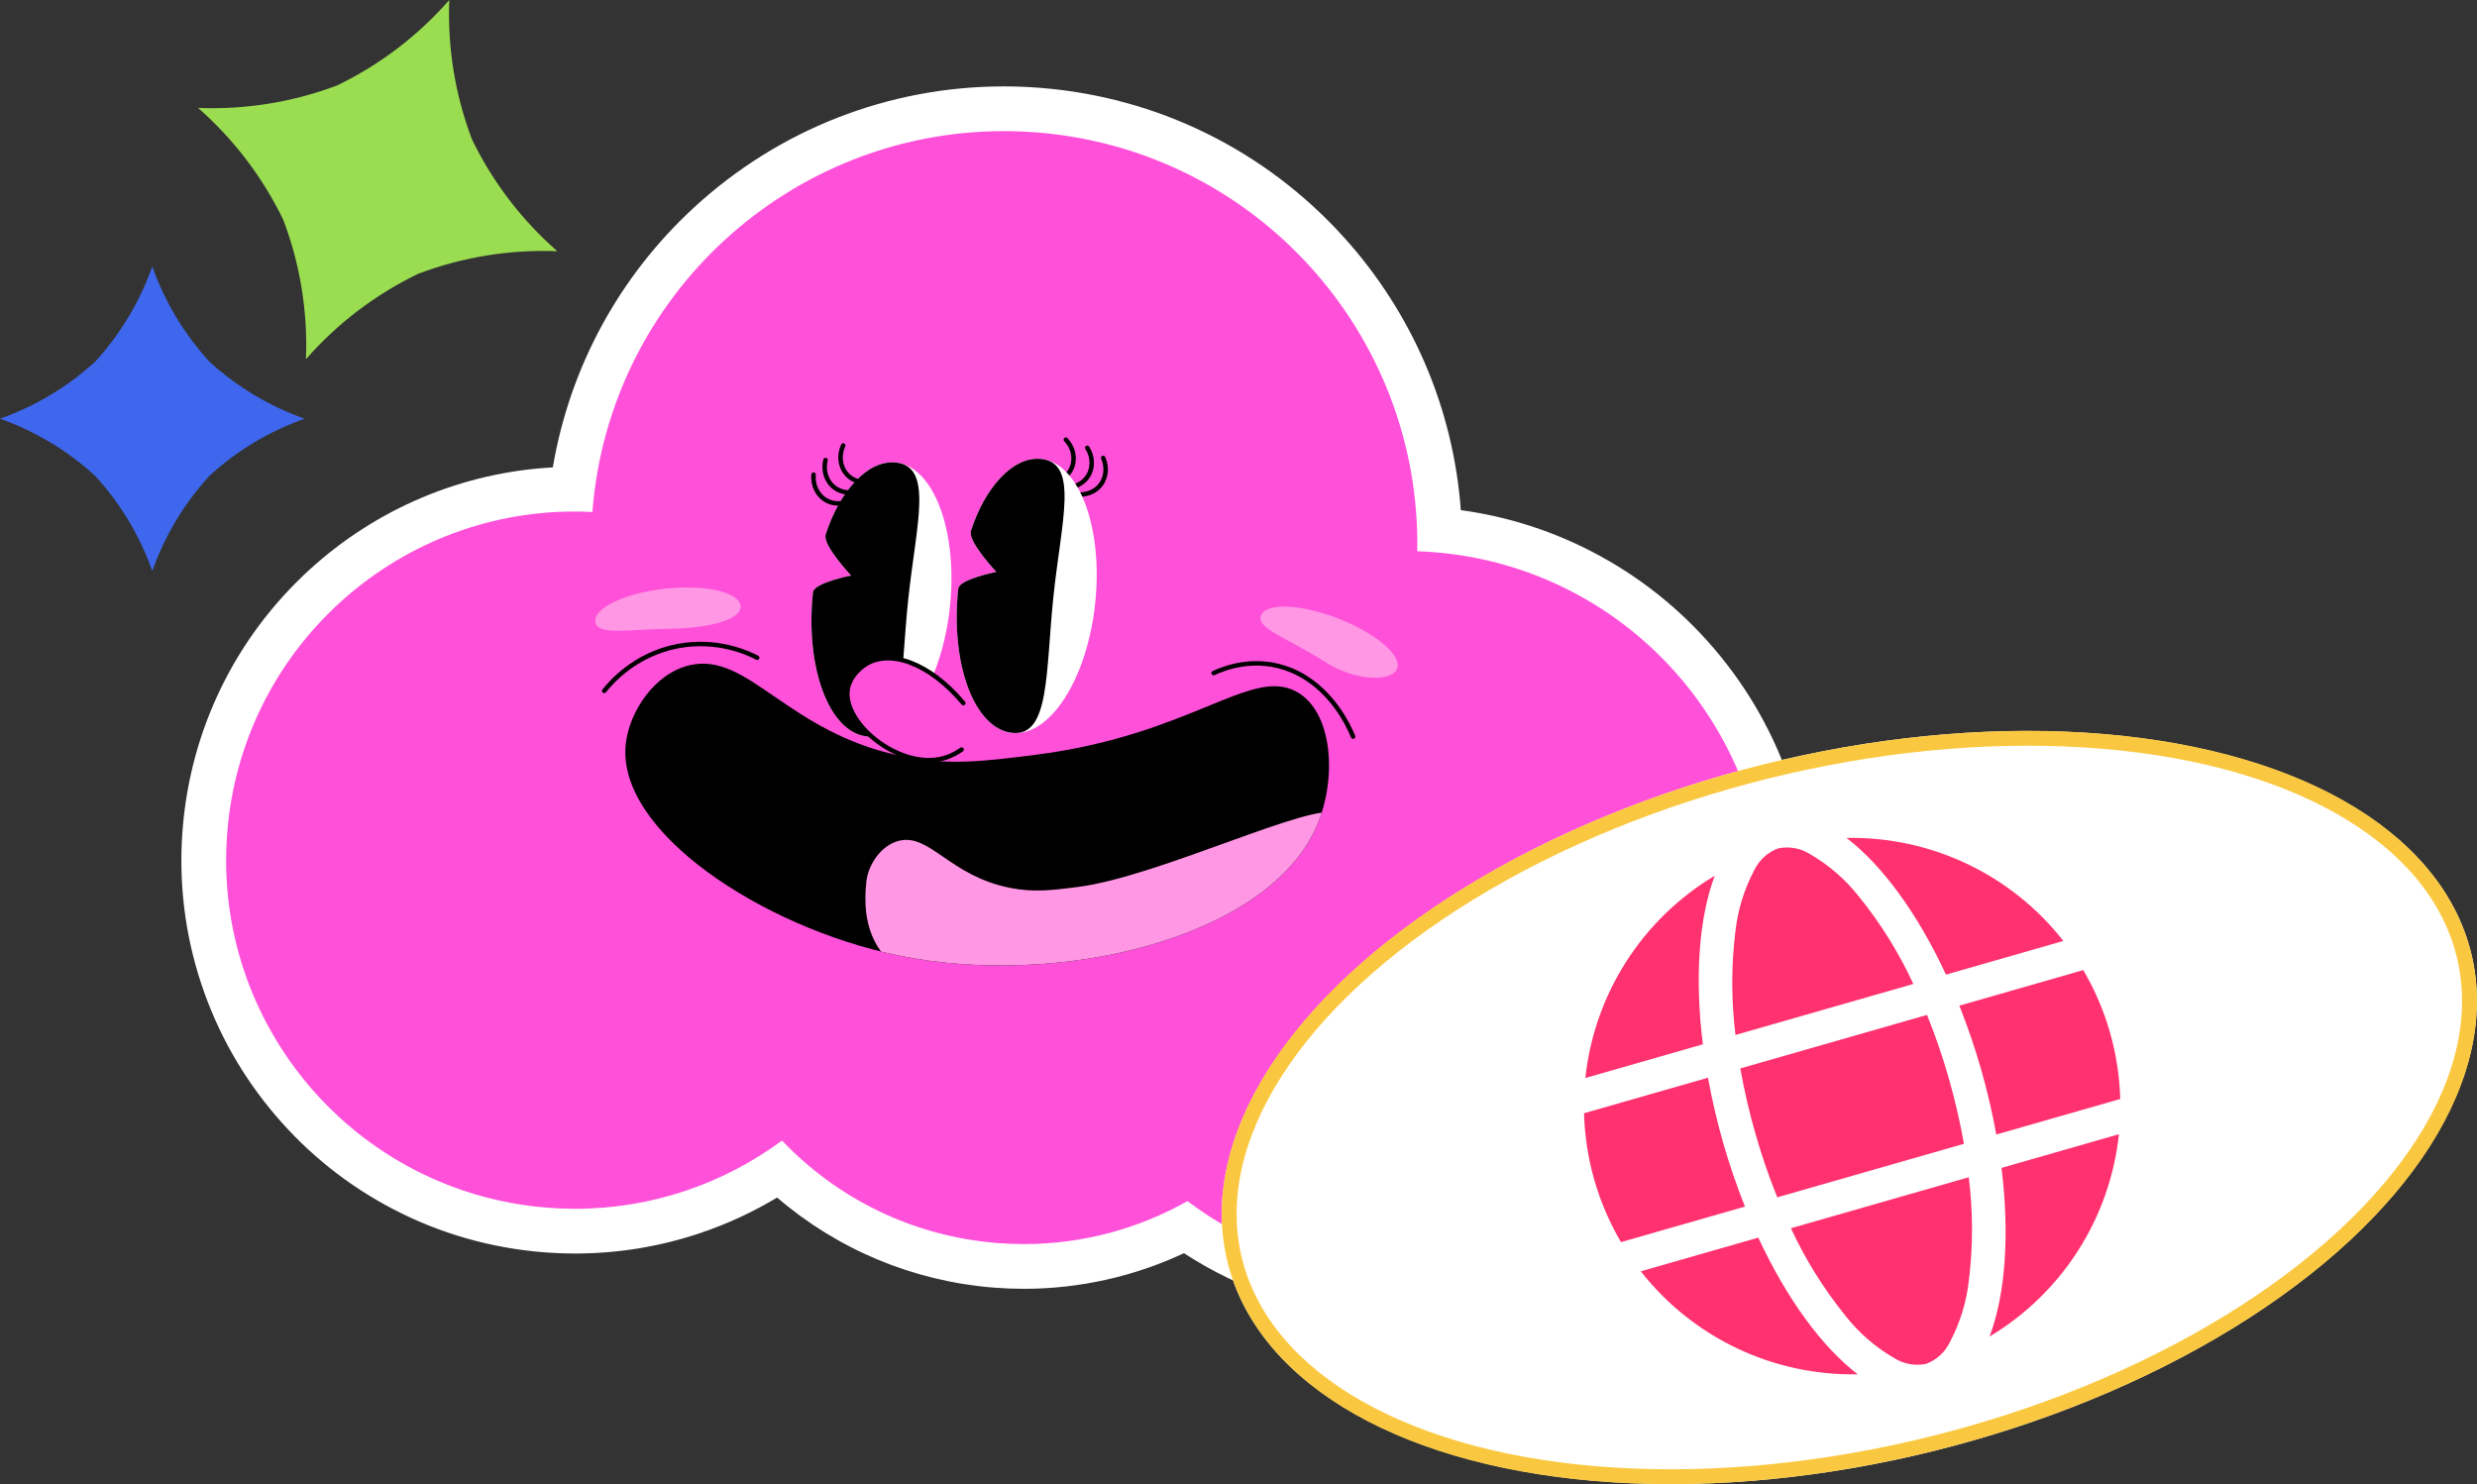 <?xml version="1.0" encoding="UTF-8"?>
<svg id="Calque_2" data-name="Calque 2" xmlns="http://www.w3.org/2000/svg" xmlns:xlink="http://www.w3.org/1999/xlink" viewBox="0 0 1155.792 692.672">
  <rect x="0" y="0" width="1155.792" height="692.672" fill="#333333" stroke="none"/>
  <defs>
    <style>
      .cls-1, .cls-2, .cls-3, .cls-4 {
        fill: none;
      }

      .cls-5 {
        fill: #fff;
      }

      .cls-6 {
        fill: #ff316f;
      }

      .cls-7, .cls-8 {
        fill: #ff50da;
      }

      .cls-9 {
        fill: #ff97e4;
      }

      .cls-10 {
        fill: #9bdd50;
      }

      .cls-11 {
        fill: #3e67ed;
      }

      .cls-8, .cls-3 {
        stroke: #000;
        stroke-linecap: round;
        stroke-miterlimit: 10;
        stroke-width: 2.087px;
      }

      .cls-2 {
        stroke: #fac840;
        stroke-miterlimit: 4;
        stroke-width: 6.952px;
      }

      .cls-4 {
        clip-path: url(#clippath);
      }
    </style>
    <clipPath id="clippath">
      <path class="cls-1" d="m421.613,353.043c-54.325-10.836-72.237-49.052-99.832-42.599-16.548,3.869-28.083,21.815-29.775,36.514-4.725,41.046,63.947,85.897,126.98,98.892,74.842,15.429,172.295-7.754,195.286-60.096,9.871-22.473,7.65-54.043-9.633-63.138-21.325-11.223-49.045,20.472-121.725,29.668-23.26,2.943-39.842,5.041-61.301.761Z"/>
    </clipPath>
  </defs>
  <g id="Composistions">
    <g id="cloud-globe">
      <g id="cloud">
        <g>
          <path class="cls-7" d="m655.899,604.968c-4.711,0-9.492-.188-14.21-.559-31.912-2.507-62.335-13.402-88.412-31.601-23.289,11.931-49.239,18.209-75.471,18.21-4.371,0-8.808-.174-13.187-.518-37.911-2.978-73.4-18.753-100.889-44.672-28.361,18.818-61.131,28.718-95.332,28.719-4.552,0-9.173-.181-13.734-.54-95.173-7.476-166.52-90.988-159.043-186.161,3.434-43.711,23.083-84.126,55.331-113.801,31.817-29.279,72.996-45.509,116.054-45.764,6.049-47.585,28.518-91.215,63.931-123.806,37.641-34.642,86.446-53.72,137.423-53.72,5.345,0,10.769.213,16.123.634,103.583,8.137,184.014,93.324,187.195,196.049,97.497,8.702,170.29,94.613,162.606,192.432-3.552,45.224-23.882,87.04-57.244,117.743-33.182,30.538-76.204,47.355-121.141,47.355Z"/>
          <path class="cls-5" d="m468.36,61.192c5.066,0,10.168.198,15.305.602,102.171,8.026,179.454,94.333,177.642,195.459,2.523.081,5.066.228,7.619.429,92.872,7.295,162.248,88.5,154.952,181.372-6.942,88.377-80.816,155.479-167.979,155.479-4.433,0-8.898-.173-13.393-.526-33.301-2.616-63.589-14.745-88.403-33.494-22.67,12.821-48.769,20.07-76.299,20.07-4.094,0-8.217-.16-12.368-.486-39.84-3.13-74.997-20.987-100.538-47.826-27.169,20.085-60.673,31.841-96.499,31.841-4.276,0-8.582-.167-12.917-.508-89.577-7.037-156.492-85.361-149.456-174.938,6.696-85.237,77.948-149.948,162.01-149.948,2.777,0,5.56.07,8.364.213l.005-.065c7.933-100.993,92.349-177.669,191.955-177.671m0-20.874h0c-53.603,0-104.917,20.059-144.49,56.478-35.045,32.252-58.033,74.784-65.912,121.321-42.38,2.322-82.559,19.247-114.074,48.249-34.192,31.465-55.027,74.317-58.668,120.663-1.94,24.696,1.019,49.045,8.794,72.371,7.506,22.519,19.162,43.125,34.643,61.245,15.481,18.12,34.014,32.85,55.084,43.781,21.825,11.322,45.414,18.047,70.11,19.986,4.832.38,9.728.572,14.552.572,19.833,0,39.392-3.187,58.133-9.472,12.618-4.231,24.698-9.807,36.085-16.646,28.287,24.312,63.618,39.088,101.185,42.04,4.649.365,9.36.55,14.003.55,25.807,0,51.355-5.716,74.645-16.621,26.422,17.182,56.728,27.49,88.422,29.98,4.989.392,10.045.59,15.028.59,47.562,0,93.094-17.797,128.208-50.112,35.307-32.493,56.822-76.746,60.581-124.605,2.003-25.501-1.052-50.645-9.08-74.729-7.751-23.253-19.786-44.53-35.772-63.241-15.985-18.711-35.123-33.921-56.88-45.208-19.251-9.987-39.83-16.509-61.318-19.447-3.464-47.234-22.509-91.897-54.68-127.456-36.738-40.606-87.047-65.332-141.659-69.623-5.624-.442-11.323-.666-16.94-.666h0Z"/>
        </g>
        <g>
          <path class="cls-9" d="m345.535,282.775c.71,6.491-15.013,10.409-33.221,10.675-18.825.275-33.844,3.23-34.554-3.26-.71-6.49,13.886-13.412,32.601-15.46,18.715-2.048,34.463,1.554,35.173,8.045Z"/>
          <path class="cls-9" d="m651.895,312.012c-2.368,6.085-19.02,6.424-34.569-3.677-15.789-10.256-31.334-14.97-28.966-21.055,2.368-6.085,18.511-5.481,36.056,1.349,17.545,6.829,29.847,17.298,27.479,23.383Z"/>
          <path class="cls-3" d="m281.936,322.408c2.833-3.579,14.163-17.03,34.338-20.872,18.388-3.501,32.691,3.157,37.031,5.386"/>
          <path class="cls-3" d="m631.375,343.753c-2.019-4.854-10.258-23.195-28.756-30.911-16.86-7.033-31.761-.867-36.322,1.263"/>
          <path d="m421.613,353.043c-54.325-10.836-72.237-49.052-99.832-42.599-16.548,3.869-28.083,21.815-29.775,36.514-4.725,41.046,63.947,85.897,126.98,98.892,74.842,15.429,172.295-7.754,195.286-60.096,9.871-22.473,7.65-54.043-9.633-63.138-21.325-11.223-49.045,20.472-121.725,29.668-23.26,2.943-39.842,5.041-61.301.761Z"/>
          <g class="cls-4">
            <path class="cls-9" d="m471.236,414.333c-28.066-5.598-37.319-25.341-51.576-22.008-8.549,1.999-14.508,11.27-15.382,18.864-2.441,21.205,3.586,42.539,36.151,49.252,38.665,7.971,147.298-10.385,159.176-37.426,5.1-11.61,33.191-38.748,24.262-43.447-11.017-5.798-83.413,29.622-120.961,34.372-12.017,1.52-20.583,2.604-31.669.393Z"/>
          </g>
          <g>
            <g>
              <path id="Tracé_43" data-name="Tracé 43" class="cls-5" d="m418.05,215.856c17.638,1.861,28.927,31.989,25.203,67.278-3.724,35.289-21.053,62.397-38.69,60.536s-28.942-31.976-25.217-67.28c.466-4.42,17.797-7.824,17.797-7.824,0,0-13.475-14.235-11.867-19.157,6.472-20.05,19.528-34.951,32.774-33.553Z"/>
              <path id="Tracé_46" data-name="Tracé 46" d="m418.05,215.863c17.638,1.861,9.459,28.617,5.735,63.907-3.724,35.289-1.586,65.768-19.223,63.907s-28.942-31.976-25.217-67.28c.466-4.42,17.797-7.824,17.797-7.824,0,0-13.475-14.235-11.867-19.157,6.472-20.05,19.528-34.951,32.774-33.553Z"/>
            </g>
            <path class="cls-3" d="m379.641,221.503c-.508,5.181,2.004,10.015,6.307,12.21,4.642,2.369,9.349.638,10.117.342"/>
            <path class="cls-3" d="m385.198,214.679c-1.283,5.045.473,10.202,4.396,13.021,4.232,3.041,9.147,2.039,9.95,1.862"/>
            <path class="cls-3" d="m393.472,207.89c-2.23,4.704-1.498,10.103,1.809,13.623,3.568,3.798,8.583,3.76,9.406,3.741"/>
          </g>
          <path class="cls-3" d="m497.336,205.172c3.604,3.757,4.618,9.109,2.595,13.496-2.183,4.732-6.952,6.283-7.739,6.526"/>
          <path class="cls-3" d="m514.764,213.707c2.122,4.754,1.268,10.134-2.119,13.579-3.654,3.716-8.667,3.564-9.489,3.526"/>
          <path class="cls-3" d="m507.334,208.993c2.814,4.38,2.78,9.828-.05,13.743-3.052,4.224-8.031,4.829-8.85,4.915"/>
          <g>
            <path id="Tracé_43-2" data-name="Tracé 43" class="cls-5" d="m485.831,214.187c17.638,1.861,28.927,31.989,25.203,67.278-3.724,35.289-21.053,62.397-38.69,60.536-17.638-1.861-28.942-31.976-25.217-67.28.466-4.42,17.797-7.824,17.797-7.824,0,0-13.475-14.235-11.867-19.157,6.472-20.05,19.528-34.951,32.774-33.553Z"/>
            <path id="Tracé_46-2" data-name="Tracé 46" d="m485.831,214.194c17.638,1.861,9.459,28.617,5.735,63.907-3.724,35.289-1.586,65.768-19.223,63.907-17.638-1.861-28.942-31.976-25.217-67.28.466-4.42,17.797-7.824,17.797-7.824,0,0-13.475-14.235-11.867-19.157,6.472-20.05,19.528-34.951,32.774-33.553Z"/>
          </g>
          <path id="nez" class="cls-8" d="m449.495,328.122c-15.783-18.861-34.603-25.451-45.998-17.851-.961.641-7.286,4.996-8.051,12.102-1.692,15.72,24.667,37.108,44.945,31.456,3.819-1.065,6.689-2.884,8.291-4.03"/>
        </g>
      </g>
      <g id="globe">
        <g id="Ellipse_6" data-name="Ellipse 6">
          <ellipse class="cls-5" cx="862.919" cy="516.847" rx="298.964" ry="165.054" transform="translate(-99.404 224.111) rotate(-14)"/>
          <ellipse class="cls-2" cx="862.919" cy="516.847" rx="295.488" ry="161.578" transform="translate(-99.404 224.111) rotate(-14)"/>
        </g>
        <path id="globe-solid" class="cls-6" d="m909.333,503.267c2.878,10.045,5.238,20.23,7.073,30.517l-87.115,24.98c-3.918-9.687-7.314-19.577-10.173-29.628-2.878-10.045-5.238-20.23-7.073-30.517l87.115-24.98c3.918,9.687,7.314,19.577,10.173,29.628Zm4.909-33.952l57.839-16.585c10.731,18.272,16.664,38.962,17.246,60.144l-57.839,16.585c-1.856-10.282-4.232-20.462-7.119-30.503-2.872-10.045-6.252-19.938-10.127-29.641Zm48.595-30.207l-54.831,15.723c-13.308-28.678-29.816-51.116-46.401-63.782,39.41-.772,76.889,17.034,101.185,48.073l.047-.013Zm-70.061,20.09l-82.979,23.794c-1.989-15.984-2.01-32.152-.063-48.141,1.089-10.04,4.072-19.781,8.792-28.709,2.264-4.736,6.283-8.405,11.206-10.228,5.141-1.062,10.494-.081,14.923,2.736,8.736,5.068,16.431,11.748,22.676,19.685,10.152,12.507,18.702,26.234,25.451,40.861l-.007.002Zm-98.235,28.169l-54.798,15.713c4.174-39.208,26.538-74.172,60.382-94.402-7.352,19.531-9.462,47.307-5.551,78.679l-.033.01Zm-55.418,32.163l57.839-16.585c3.73,20.573,9.507,40.721,17.246,60.144l-57.839,16.585c-10.731-18.272-16.664-38.962-17.246-60.144Zm121.977,94.479c-10.145-12.494-18.692-26.204-25.444-40.812l82.992-23.798c1.992,15.968,2.009,32.122.05,48.094-1.091,10.041-4.077,19.783-8.799,28.711-2.236,4.761-6.251,8.454-11.182,10.287-5.141,1.062-10.494.081-14.923-2.736-8.736-5.069-16.431-11.748-22.676-19.685l-.017-.06Zm-40.657-36.436c13.287,28.684,29.852,51.142,46.407,63.78-39.423.781-76.92-17.019-101.239-48.058l54.831-15.723Zm168.263-48.249c-4.174,39.196-26.523,74.153-60.349,94.392,7.379-19.538,9.429-47.297,5.564-78.683l54.785-15.709Z"/>
      </g>
      <path id="star-green" class="cls-10" d="m209.644,0c-.883,22.13,2.699,44.211,10.531,64.928,9.646,19.937,23.206,37.728,39.874,52.313-22.13-.883-44.211,2.699-64.928,10.531-19.952,9.635-37.759,23.189-52.36,39.855.883-22.13-2.699-44.211-10.531-64.928-9.623-19.941-23.161-37.742-39.808-52.341,22.124.891,44.201-2.681,64.916-10.501,19.933-9.641,37.721-23.196,52.305-39.856Z"/>
      <path id="start-blue" class="cls-11" d="m71.052,124.346c5.813,16.446,14.878,31.554,26.655,44.423,12.875,11.769,27.988,20.825,44.438,26.63-16.446,5.813-31.554,14.878-44.423,26.655-11.783,12.872-20.854,27.985-26.67,44.438-5.813-16.446-14.878-31.554-26.655-44.423-12.86-11.779-27.959-20.849-44.398-26.67,16.444-5.806,31.552-14.862,44.423-26.63,11.767-12.871,20.824-27.978,26.63-44.423Z"/>
    </g>
  </g>
</svg>